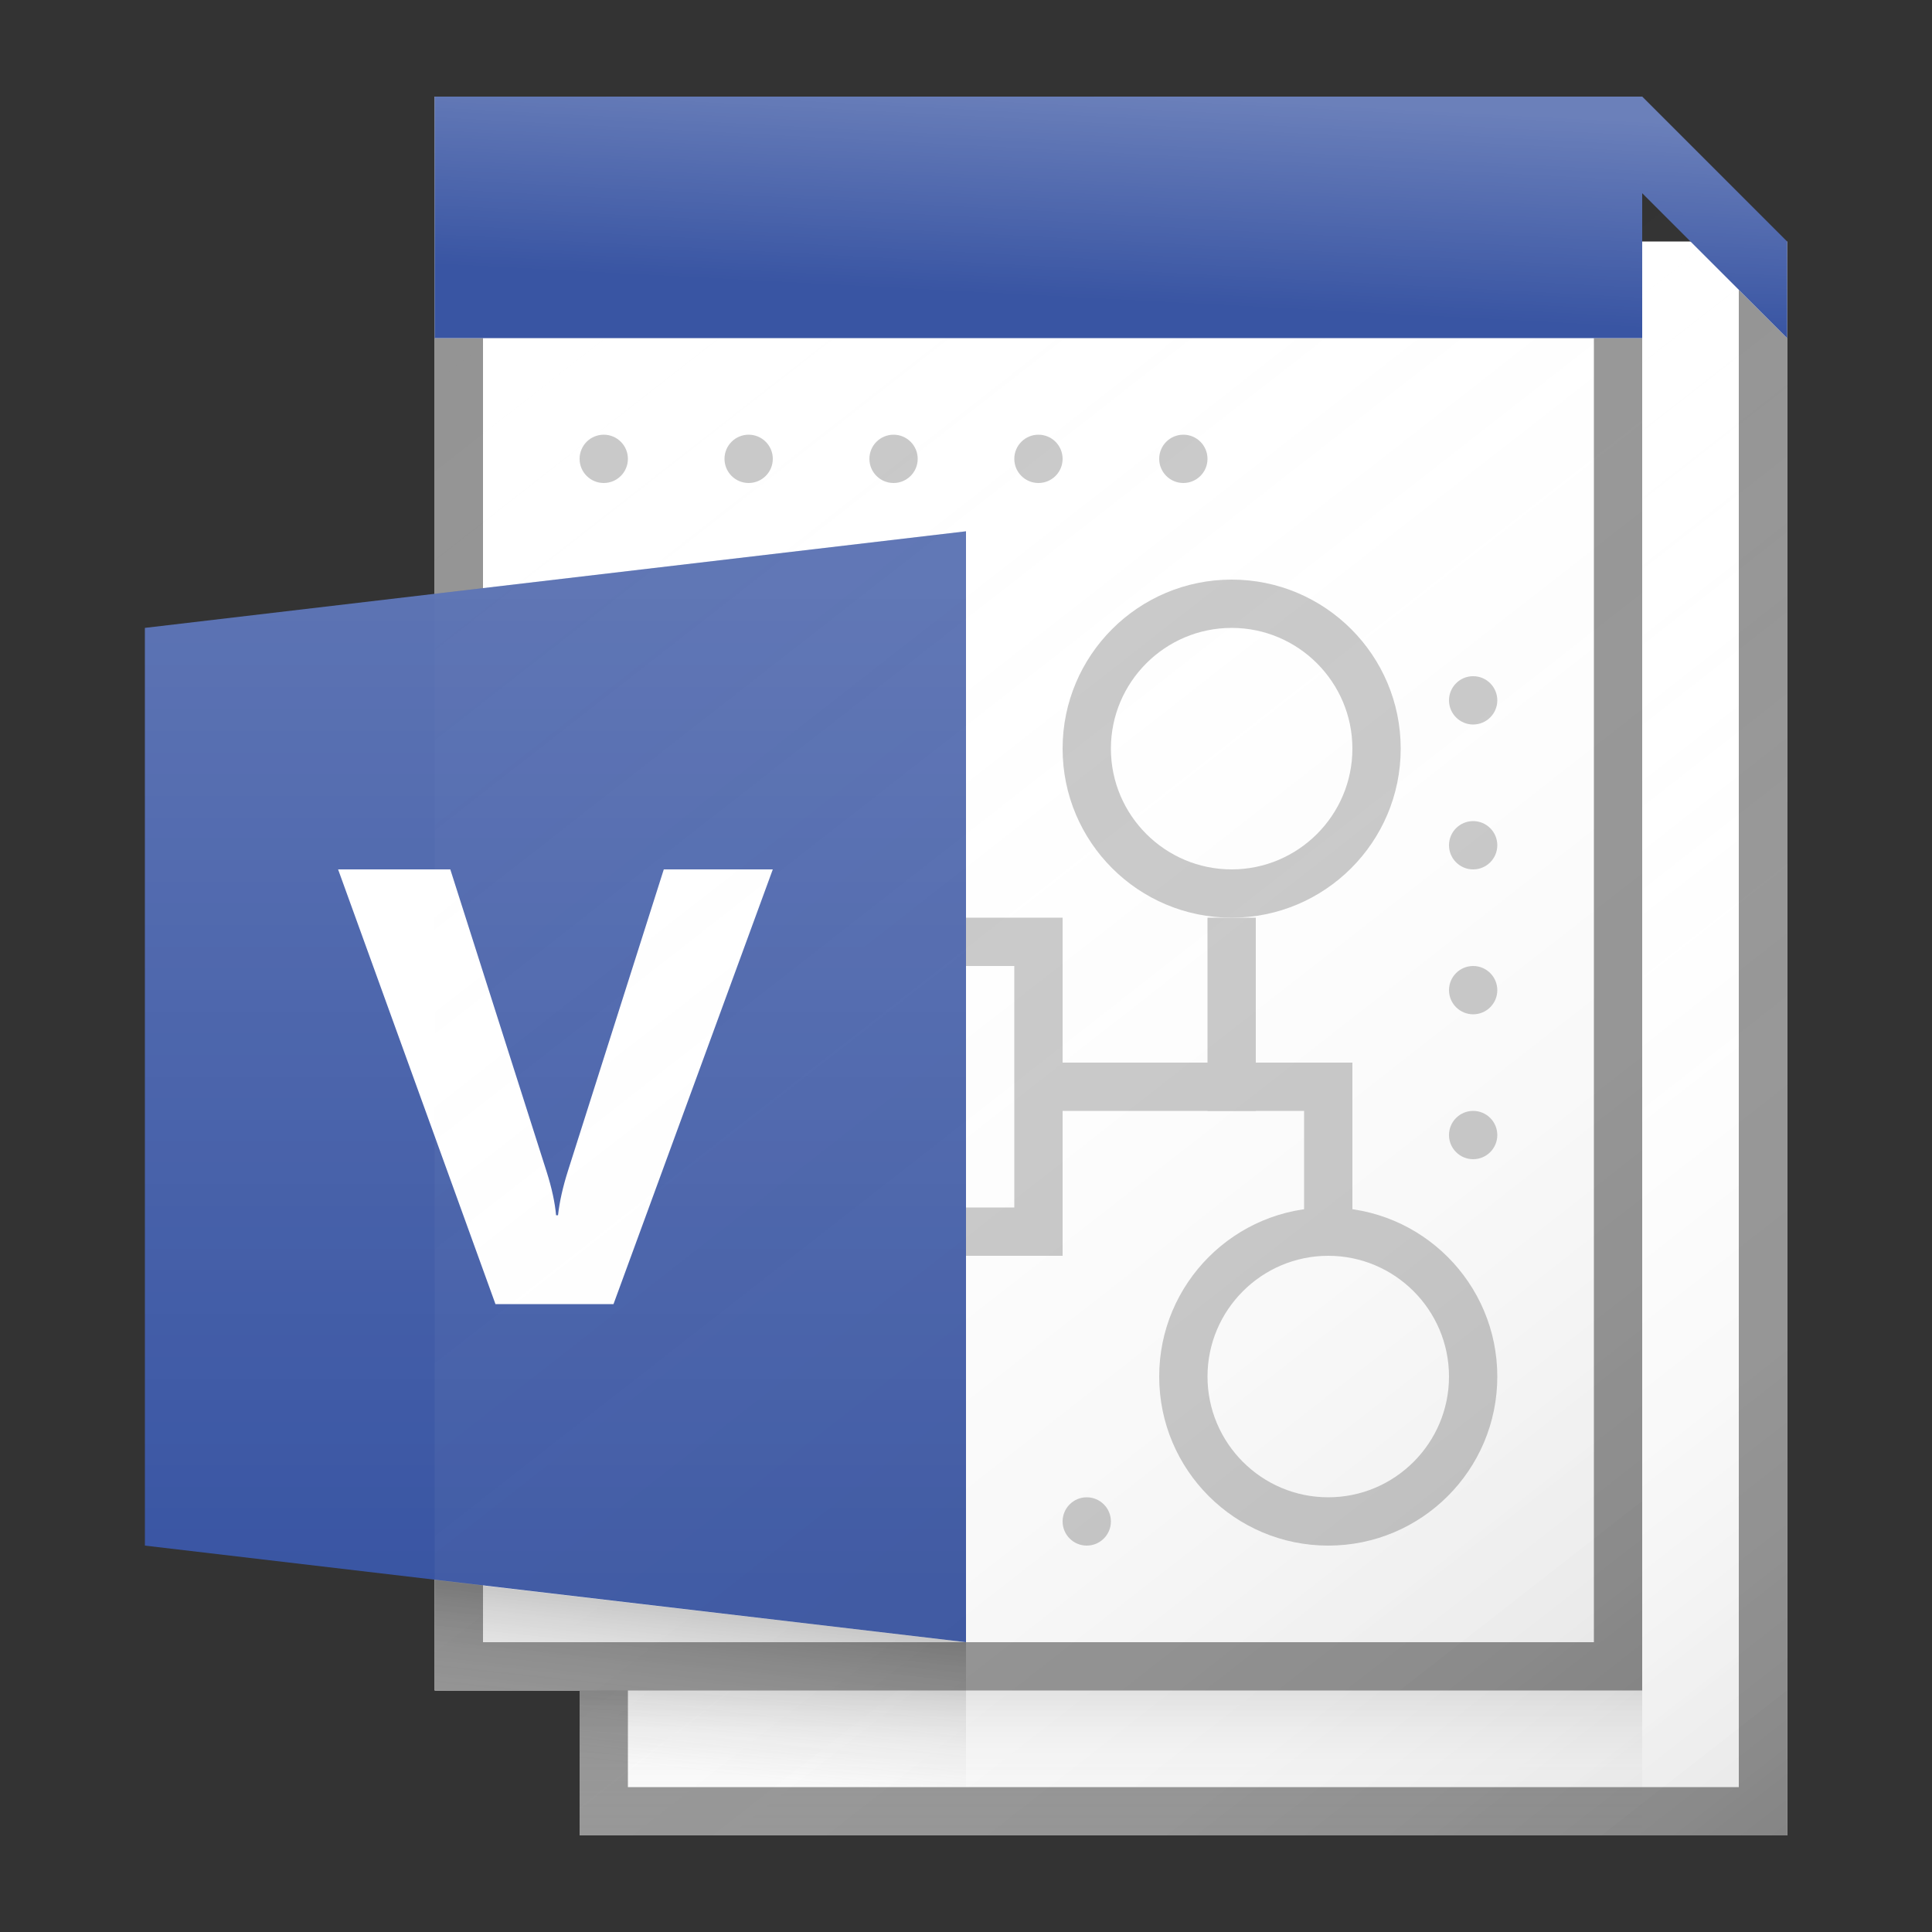 <?xml version="1.0" encoding="utf-8"?>
<!-- Generator: Adobe Illustrator 21.1.0, SVG Export Plug-In . SVG Version: 6.00 Build 0)  -->
<svg version="1.1" xmlns="http://www.w3.org/2000/svg" xmlns:xlink="http://www.w3.org/1999/xlink" x="0px" y="0px"
	 viewBox="0 0 40 40" enable-background="new 0 0 40 40" xml:space="preserve">
<rect x="0" y="0" width="40" height="40" fill="#333333" stroke="none"/>
<g id="TEMPLATE" display="none">
	<g display="inline">
		<path fill="#D0D0D0" d="M40,0v40H0V0H40 M41-1h-1H0h-1v1v40v1h1h40h1v-1V0V-1L41-1z"/>
	</g>
	<g display="inline" opacity="0.1">
		<path fill="#FF3A6D" d="M38,2v36H2V2H38 M40,0H0v40h40V0L40,0z"/>
	</g>
</g>
<g id="ICONS">
	<polygon fill="#FFFFFF" points="34,5 34,2 9,2 9,35 12,35 12,38 37,38 37,5 	"/>
	<polygon fill="#949494" points="36,6 36,37 13,37 13,35 34,35 34,7 33,7 33,34 13,34 12,34 10,34 10,7 9,7 9,35 12,35 12,38 37,38 
		37,7 	"/>
	<g>
		<path fill="#C8C8C8" d="M21,20v5h-5v-5H21 M22,19h-7v7h7V19L22,19z"/>
	</g>
	<polygon fill="#3955A3" points="34,2 9,2 9,7 34,7 34,4 37,7 37,5 	"/>
	<polygon fill="#3955A3" points="3,13 20,11 20,34 3,32 	"/>
	<g>
		<path fill="#C8C8C8" d="M27.5,26c1.378,0,2.5,1.122,2.5,2.5S28.878,31,27.5,31S25,29.878,25,28.5S26.122,26,27.5,26 M27.5,25
			c-1.933,0-3.5,1.567-3.5,3.5s1.567,3.5,3.5,3.5s3.5-1.567,3.5-3.5S29.433,25,27.5,25L27.5,25z"/>
	</g>
	<g>
		<path fill="#C8C8C8" d="M25.5,13c1.378,0,2.5,1.122,2.5,2.5S26.878,18,25.5,18S23,16.878,23,15.5S24.122,13,25.5,13 M25.5,12
			c-1.933,0-3.5,1.567-3.5,3.5s1.567,3.5,3.5,3.5s3.5-1.567,3.5-3.5S27.433,12,25.5,12L25.5,12z"/>
	</g>
	<g>
		<rect x="22" y="22" fill="#C8C8C8" width="6" height="1"/>
	</g>
	<g>
		<rect x="27" y="22" fill="#C8C8C8" width="1" height="4"/>
	</g>
	<g>
		<rect x="25" y="19" fill="#C8C8C8" width="1" height="4"/>
	</g>
	<g>
		<circle fill="#C8C8C8" cx="12.5" cy="9.5" r="0.5"/>
	</g>
	<g>
		<circle fill="#C8C8C8" cx="15.5" cy="9.5" r="0.5"/>
	</g>
	<g>
		<circle fill="#C8C8C8" cx="18.5" cy="9.5" r="0.5"/>
	</g>
	<g>
		<circle fill="#C8C8C8" cx="21.5" cy="9.5" r="0.5"/>
	</g>
	<g>
		<circle fill="#C8C8C8" cx="24.5" cy="9.5" r="0.5"/>
	</g>
	<g>
		<circle fill="#C8C8C8" cx="30.5" cy="23.5" r="0.5"/>
	</g>
	<g>
		<circle fill="#C8C8C8" cx="22.5" cy="31.5" r="0.5"/>
	</g>
	<g>
		<circle fill="#C8C8C8" cx="30.5" cy="20.5" r="0.5"/>
	</g>
	<g>
		<circle fill="#C8C8C8" cx="30.5" cy="17.5" r="0.5"/>
	</g>
	<g>
		<circle fill="#C8C8C8" cx="30.5" cy="14.5" r="0.5"/>
	</g>
	<g>
		<path fill="#FFFFFF" d="M16,18l-3.298,9h-2.444L7,18h2.323l1.996,6.264c0.107,0.339,0.171,0.638,0.194,0.897h0.04
			c0.031-0.28,0.1-0.588,0.207-0.923L13.743,18H16z"/>
	</g>
	<linearGradient id="SVGID_1_" gradientUnits="userSpaceOnUse" x1="23" y1="37.906" x2="23" y2="35.087">
		<stop  offset="0" style="stop-color:#828282;stop-opacity:0"/>
		<stop  offset="0.281" style="stop-color:#7F7F7F;stop-opacity:0.028"/>
		<stop  offset="0.45" style="stop-color:#777777;stop-opacity:0.045"/>
		<stop  offset="0.59" style="stop-color:#696969;stop-opacity:0.059"/>
		<stop  offset="0.713" style="stop-color:#545454;stop-opacity:0.071"/>
		<stop  offset="0.826" style="stop-color:#3A3A3A;stop-opacity:0.083"/>
		<stop  offset="0.929" style="stop-color:#1A1A1A;stop-opacity:0.093"/>
		<stop  offset="1" style="stop-color:#000000;stop-opacity:0.1"/>
	</linearGradient>
	<rect x="12" y="35" fill="url(#SVGID_1_)" width="22" height="3"/>
	<linearGradient id="SVGID_2_" gradientUnits="userSpaceOnUse" x1="11.5" y1="32.792" x2="11.5" y2="12.217">
		<stop  offset="0" style="stop-color:#FFFFFF;stop-opacity:0"/>
		<stop  offset="0.859" style="stop-color:#FFFFFF;stop-opacity:0.155"/>
		<stop  offset="1" style="stop-color:#FFFFFF;stop-opacity:0.18"/>
	</linearGradient>
	<polygon fill="url(#SVGID_2_)" points="20,34 3,32 3,13 20,11 	"/>
	<linearGradient id="SVGID_3_" gradientUnits="userSpaceOnUse" x1="22.91" y1="6.219" x2="23.134" y2="1.95">
		<stop  offset="0" style="stop-color:#FFFFFF;stop-opacity:0"/>
		<stop  offset="0.854" style="stop-color:#FFFFFF;stop-opacity:0.213"/>
		<stop  offset="1" style="stop-color:#FFFFFF;stop-opacity:0.25"/>
	</linearGradient>
	<polygon fill="url(#SVGID_3_)" points="34,2 9,2 9,7 34,7 34,4 37,7 37,5 	"/>
	<linearGradient id="SVGID_4_" gradientUnits="userSpaceOnUse" x1="19.126" y1="15.621" x2="36.758" y2="38.189">
		<stop  offset="0" style="stop-color:#FFFFFF;stop-opacity:0"/>
		<stop  offset="0.226" style="stop-color:#FCFCFC;stop-opacity:0.023"/>
		<stop  offset="0.363" style="stop-color:#F4F4F4;stop-opacity:0.036"/>
		<stop  offset="0.475" style="stop-color:#E6E6E6;stop-opacity:0.048"/>
		<stop  offset="0.574" style="stop-color:#D1D1D1;stop-opacity:0.057"/>
		<stop  offset="0.665" style="stop-color:#B7B7B7;stop-opacity:0.067"/>
		<stop  offset="0.75" style="stop-color:#979797;stop-opacity:0.075"/>
		<stop  offset="0.83" style="stop-color:#707070;stop-opacity:0.083"/>
		<stop  offset="0.906" style="stop-color:#444444;stop-opacity:0.091"/>
		<stop  offset="0.976" style="stop-color:#121212;stop-opacity:0.098"/>
		<stop  offset="1" style="stop-color:#000000;stop-opacity:0.1"/>
	</linearGradient>
	<polygon fill="url(#SVGID_4_)" points="34,4 34,35 13,35 12,35 12,38 37,38 37,7 	"/>
	<linearGradient id="SVGID_5_" gradientUnits="userSpaceOnUse" x1="9.97" y1="6.242" x2="33.03" y2="35.758">
		<stop  offset="0" style="stop-color:#FFFFFF;stop-opacity:0"/>
		<stop  offset="0.226" style="stop-color:#FCFCFC;stop-opacity:0.023"/>
		<stop  offset="0.363" style="stop-color:#F4F4F4;stop-opacity:0.036"/>
		<stop  offset="0.475" style="stop-color:#E6E6E6;stop-opacity:0.048"/>
		<stop  offset="0.574" style="stop-color:#D1D1D1;stop-opacity:0.057"/>
		<stop  offset="0.665" style="stop-color:#B7B7B7;stop-opacity:0.067"/>
		<stop  offset="0.75" style="stop-color:#979797;stop-opacity:0.075"/>
		<stop  offset="0.83" style="stop-color:#707070;stop-opacity:0.083"/>
		<stop  offset="0.906" style="stop-color:#444444;stop-opacity:0.091"/>
		<stop  offset="0.976" style="stop-color:#121212;stop-opacity:0.098"/>
		<stop  offset="1" style="stop-color:#000000;stop-opacity:0.1"/>
	</linearGradient>
	<polygon fill="url(#SVGID_5_)" points="9,7 9,35 12,35 13,35 34,35 34,10.394 34,9.546 34,7 	"/>
	<linearGradient id="SVGID_6_" gradientUnits="userSpaceOnUse" x1="14.307" y1="36.672" x2="14.658" y2="33.372">
		<stop  offset="0" style="stop-color:#828282;stop-opacity:0"/>
		<stop  offset="0.17" style="stop-color:#7E7E7E;stop-opacity:0.034"/>
		<stop  offset="0.346" style="stop-color:#717171;stop-opacity:0.069"/>
		<stop  offset="0.525" style="stop-color:#5D5D5D;stop-opacity:0.105"/>
		<stop  offset="0.706" style="stop-color:#404040;stop-opacity:0.141"/>
		<stop  offset="0.886" style="stop-color:#1B1B1B;stop-opacity:0.178"/>
		<stop  offset="0.997" style="stop-color:#000000;stop-opacity:0.2"/>
	</linearGradient>
	<polygon fill="url(#SVGID_6_)" points="20,37 12,37 12,35 9,35 9,32.71 20,34 	"/>
</g>
</svg>
